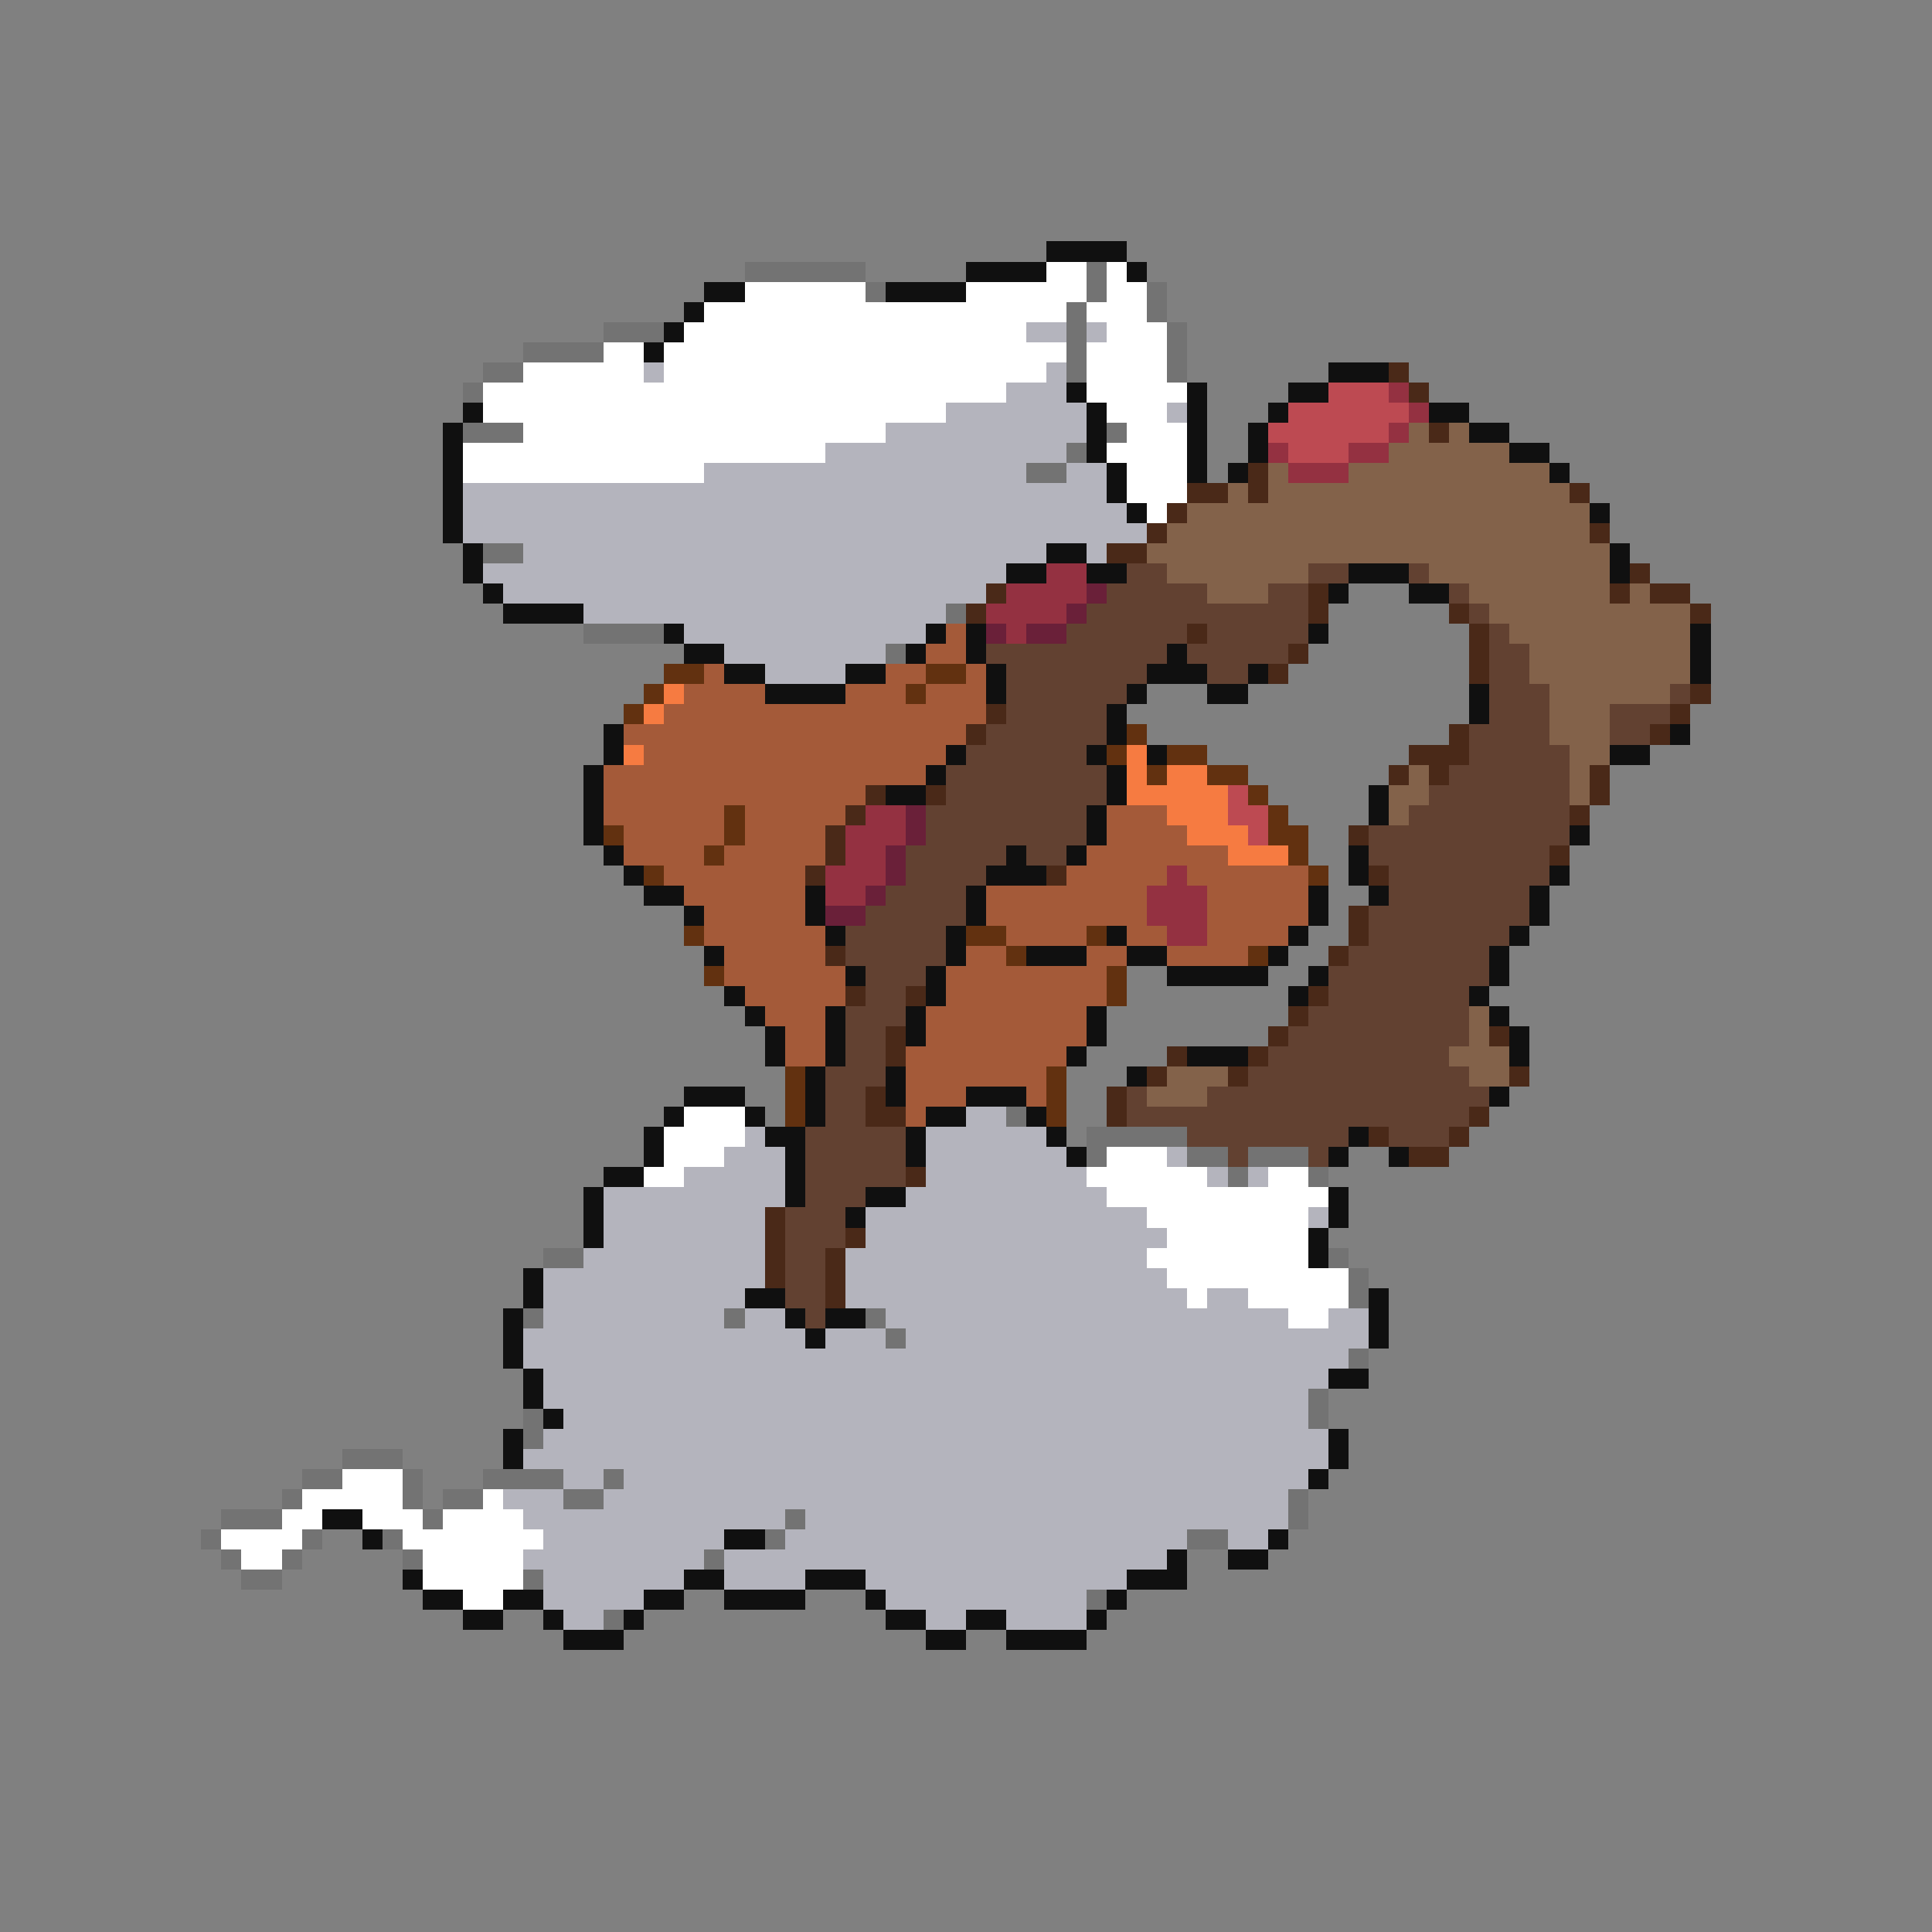 <svg xmlns="http://www.w3.org/2000/svg" viewBox="0 -0.5 96 96" shape-rendering="crispEdges">
<rect x="0" y="-0.5" width="96" height="96" fill="#808080" stroke="none"/>
<path stroke="#101010" d="M52 12h4M48 13h4M56 13h1M35 14h2M44 14h4M34 15h1M33 16h1M32 17h1M66 18h3M53 19h1M59 19h1M64 19h2M23 20h1M54 20h1M59 20h1M63 20h1M71 20h2M22 21h1M54 21h1M59 21h1M62 21h1M73 21h2M22 22h1M54 22h1M59 22h1M62 22h1M75 22h2M22 23h1M55 23h1M59 23h1M61 23h1M77 23h1M22 24h1M55 24h1M22 25h1M56 25h1M79 25h1M22 26h1M23 27h1M52 27h2M80 27h1M23 28h1M50 28h2M54 28h2M67 28h3M80 28h1M24 29h1M66 29h1M70 29h2M25 30h4M33 31h1M46 31h1M48 31h1M65 31h1M84 31h1M34 32h2M45 32h1M48 32h1M58 32h1M84 32h1M36 33h2M42 33h2M49 33h1M57 33h3M62 33h1M84 33h1M38 34h4M49 34h1M56 34h1M60 34h2M73 34h1M55 35h1M73 35h1M30 36h1M55 36h1M83 36h1M30 37h1M47 37h1M54 37h1M57 37h1M80 37h2M29 38h1M46 38h1M55 38h1M29 39h1M44 39h2M55 39h1M68 39h1M29 40h1M54 40h1M68 40h1M29 41h1M54 41h1M78 41h1M30 42h1M50 42h1M53 42h1M67 42h1M31 43h1M49 43h3M67 43h1M77 43h1M32 44h2M40 44h1M48 44h1M65 44h1M68 44h1M76 44h1M34 45h1M40 45h1M48 45h1M65 45h1M76 45h1M41 46h1M47 46h1M55 46h1M64 46h1M75 46h1M35 47h1M47 47h1M51 47h3M56 47h2M63 47h1M74 47h1M42 48h1M46 48h1M58 48h5M65 48h1M74 48h1M36 49h1M46 49h1M64 49h1M73 49h1M37 50h1M41 50h1M45 50h1M54 50h1M74 50h1M38 51h1M41 51h1M45 51h1M54 51h1M75 51h1M38 52h1M41 52h1M53 52h1M59 52h3M75 52h1M40 53h1M44 53h1M56 53h1M34 54h3M40 54h1M44 54h1M48 54h3M74 54h1M33 55h1M37 55h1M40 55h1M46 55h2M51 55h1M32 56h1M38 56h2M45 56h1M52 56h1M67 56h1M32 57h1M39 57h1M45 57h1M53 57h1M66 57h1M69 57h1M30 58h2M39 58h1M29 59h1M39 59h1M43 59h2M66 59h1M29 60h1M42 60h1M66 60h1M29 61h1M65 61h1M65 62h1M26 63h1M26 64h1M37 64h2M68 64h1M25 65h1M39 65h1M41 65h2M68 65h1M25 66h1M40 66h1M68 66h1M25 67h1M26 68h1M66 68h2M26 69h1M27 70h1M25 71h1M66 71h1M25 72h1M66 72h1M65 73h1M16 75h2M18 76h1M36 76h2M63 76h1M58 77h1M61 77h2M20 78h1M34 78h2M40 78h3M56 78h3M21 79h2M25 79h2M32 79h2M36 79h4M43 79h1M55 79h1M23 80h2M27 80h1M31 80h1M44 80h2M48 80h2M54 80h1M28 81h3M46 81h2M50 81h4" />
<path stroke="#737373" d="M37 13h6M54 13h1M43 14h1M54 14h1M57 14h1M53 15h1M57 15h1M30 16h3M53 16h1M58 16h1M26 17h4M53 17h1M58 17h1M24 18h2M53 18h1M58 18h1M23 19h1M23 21h3M55 21h1M53 22h1M51 23h2M24 27h2M47 30h1M29 31h4M44 32h1M50 55h1M54 56h5M54 57h1M59 57h2M62 57h3M61 58h1M65 58h1M27 62h2M66 62h1M67 63h1M67 64h1M26 65h1M36 65h1M43 65h1M44 66h1M67 67h1M65 69h1M26 70h1M65 70h1M26 71h1M17 72h3M15 73h2M20 73h1M24 73h4M30 73h1M14 74h1M20 74h1M22 74h2M28 74h2M64 74h1M11 75h3M21 75h1M39 75h1M64 75h1M10 76h1M15 76h1M19 76h1M38 76h1M59 76h2M11 77h1M14 77h1M20 77h1M35 77h1M12 78h2M26 78h1M54 79h1M30 80h1" />
<path stroke="#ffffff" d="M52 13h2M55 13h1M37 14h6M48 14h6M55 14h2M35 15h18M54 15h3M34 16h17M55 16h3M30 17h2M33 17h20M54 17h4M26 18h6M33 18h19M54 18h4M24 19h26M54 19h5M24 20h23M55 20h3M26 21h18M56 21h3M23 22h18M55 22h4M23 23h12M56 23h3M56 24h3M57 25h1M34 55h3M33 56h4M33 57h3M55 57h3M32 58h2M54 58h6M63 58h2M55 59h11M57 60h8M58 61h7M57 62h8M58 63h9M59 64h1M62 64h5M64 65h2M17 73h3M15 74h5M24 74h1M14 75h2M18 75h3M22 75h4M11 76h4M20 76h7M12 77h2M21 77h5M21 78h5M23 79h2" />
<path stroke="#b4b4bd" d="M51 16h2M54 16h1M32 18h1M52 18h1M50 19h3M47 20h7M58 20h1M44 21h10M41 22h12M35 23h16M53 23h2M23 24h32M23 25h33M23 26h34M26 27h26M54 27h1M24 28h26M25 29h24M29 30h18M34 31h12M36 32h8M38 33h4M48 55h2M37 56h1M46 56h6M36 57h3M46 57h7M58 57h1M34 58h5M46 58h8M60 58h1M62 58h1M30 59h9M45 59h10M30 60h8M43 60h14M65 60h1M30 61h8M43 61h15M29 62h9M42 62h15M27 63h11M42 63h16M27 64h10M42 64h17M60 64h2M27 65h9M37 65h2M44 65h20M66 65h2M26 66h14M41 66h3M45 66h23M26 67h41M27 68h39M27 69h38M28 70h37M27 71h39M26 72h40M28 73h2M31 73h34M25 74h3M30 74h34M26 75h13M40 75h24M27 76h9M39 76h20M61 76h2M26 77h9M36 77h22M27 78h7M36 78h4M43 78h13M27 79h5M44 79h10M28 80h2M46 80h2M50 80h4" />
<path stroke="#4a2918" d="M69 18h1M70 19h1M71 21h1M62 23h1M59 24h2M62 24h1M78 24h1M58 25h1M57 26h1M79 26h1M55 27h2M81 28h1M49 29h1M65 29h1M80 29h1M82 29h2M48 30h1M65 30h1M72 30h1M84 30h1M59 31h1M73 31h1M64 32h1M73 32h1M63 33h1M73 33h1M84 34h1M49 35h1M83 35h1M48 36h1M72 36h1M82 36h1M70 37h3M69 38h1M71 38h1M79 38h1M43 39h1M46 39h1M79 39h1M42 40h1M78 40h1M41 41h1M67 41h1M41 42h1M77 42h1M40 43h1M52 43h1M68 43h1M67 45h1M67 46h1M41 47h1M66 47h1M42 49h1M45 49h1M65 49h1M64 50h1M44 51h1M63 51h1M74 51h1M44 52h1M58 52h1M62 52h1M57 53h1M61 53h1M75 53h1M43 54h1M55 54h1M43 55h2M55 55h1M73 55h1M68 56h1M72 56h1M70 57h2M45 58h1M38 60h1M38 61h1M42 61h1M38 62h1M41 62h1M38 63h1M41 63h1M41 64h1" />
<path stroke="#bd4a52" d="M66 19h3M64 20h6M63 21h6M64 22h3M61 39h1M61 40h2M62 41h1" />
<path stroke="#943141" d="M69 19h1M70 20h1M69 21h1M63 22h1M67 22h2M64 23h3M52 28h2M50 29h4M49 30h4M50 31h1M43 40h2M42 41h3M42 42h2M41 43h3M58 43h1M41 44h2M57 44h3M57 45h3M58 46h2" />
<path stroke="#83624a" d="M70 21h1M72 21h1M69 22h6M63 23h1M67 23h10M61 24h1M63 24h15M59 25h20M58 26h21M57 27h23M58 28h7M71 28h9M60 29h3M73 29h7M81 29h1M74 30h10M75 31h9M76 32h8M76 33h8M77 34h6M77 35h3M77 36h3M78 37h2M70 38h1M78 38h1M69 39h2M78 39h1M69 40h1M73 50h1M73 51h1M72 52h3M58 53h3M73 53h2M57 54h3" />
<path stroke="#624131" d="M56 28h2M65 28h2M70 28h1M55 29h5M63 29h2M72 29h1M54 30h11M73 30h1M53 31h6M60 31h5M74 31h1M49 32h9M59 32h5M74 32h2M50 33h7M60 33h2M74 33h2M50 34h6M74 34h3M83 34h1M50 35h5M74 35h3M80 35h3M49 36h6M73 36h4M80 36h2M48 37h6M73 37h5M47 38h8M72 38h6M47 39h8M71 39h7M46 40h8M70 40h8M46 41h8M68 41h10M45 42h5M51 42h2M68 42h9M45 43h4M69 43h8M44 44h4M69 44h7M43 45h5M68 45h8M42 46h5M68 46h7M42 47h5M67 47h7M43 48h3M66 48h8M43 49h2M66 49h7M42 50h3M65 50h8M42 51h2M64 51h9M42 52h2M63 52h9M41 53h3M62 53h11M41 54h2M56 54h1M60 54h14M41 55h2M56 55h17M40 56h5M59 56h8M69 56h3M40 57h5M61 57h1M65 57h1M40 58h5M40 59h3M39 60h3M39 61h3M39 62h2M39 63h2M39 64h2M40 65h1" />
<path stroke="#6a2039" d="M54 29h1M53 30h1M49 31h1M51 31h2M45 40h1M45 41h1M44 42h1M44 43h1M43 44h1M41 45h2" />
<path stroke="#a45a39" d="M47 31h1M46 32h2M35 33h1M44 33h2M48 33h1M34 34h4M42 34h3M46 34h3M33 35h16M31 36h17M32 37h15M30 38h16M30 39h13M30 40h6M37 40h5M55 40h3M31 41h5M37 41h4M55 41h4M31 42h4M36 42h5M54 42h7M33 43h7M53 43h5M59 43h6M34 44h6M49 44h8M60 44h5M35 45h5M49 45h8M60 45h5M35 46h6M50 46h4M56 46h2M60 46h4M36 47h5M48 47h2M54 47h2M58 47h4M36 48h6M47 48h8M37 49h5M47 49h8M38 50h3M46 50h8M39 51h2M46 51h8M39 52h2M45 52h8M45 53h7M45 54h3M51 54h1M45 55h1" />
<path stroke="#623110" d="M33 33h2M46 33h2M32 34h1M45 34h1M31 35h1M56 36h1M55 37h1M58 37h2M57 38h1M60 38h2M62 39h1M36 40h1M63 40h1M30 41h1M36 41h1M63 41h2M35 42h1M64 42h1M32 43h1M65 43h1M34 46h1M48 46h2M54 46h1M50 47h1M62 47h1M35 48h1M55 48h1M55 49h1M39 53h1M52 53h1M39 54h1M52 54h1M39 55h1M52 55h1" />
<path stroke="#f67b41" d="M33 34h1M32 35h1M31 37h1M56 37h1M56 38h1M58 38h2M56 39h5M58 40h3M59 41h3M61 42h3" />
</svg>
